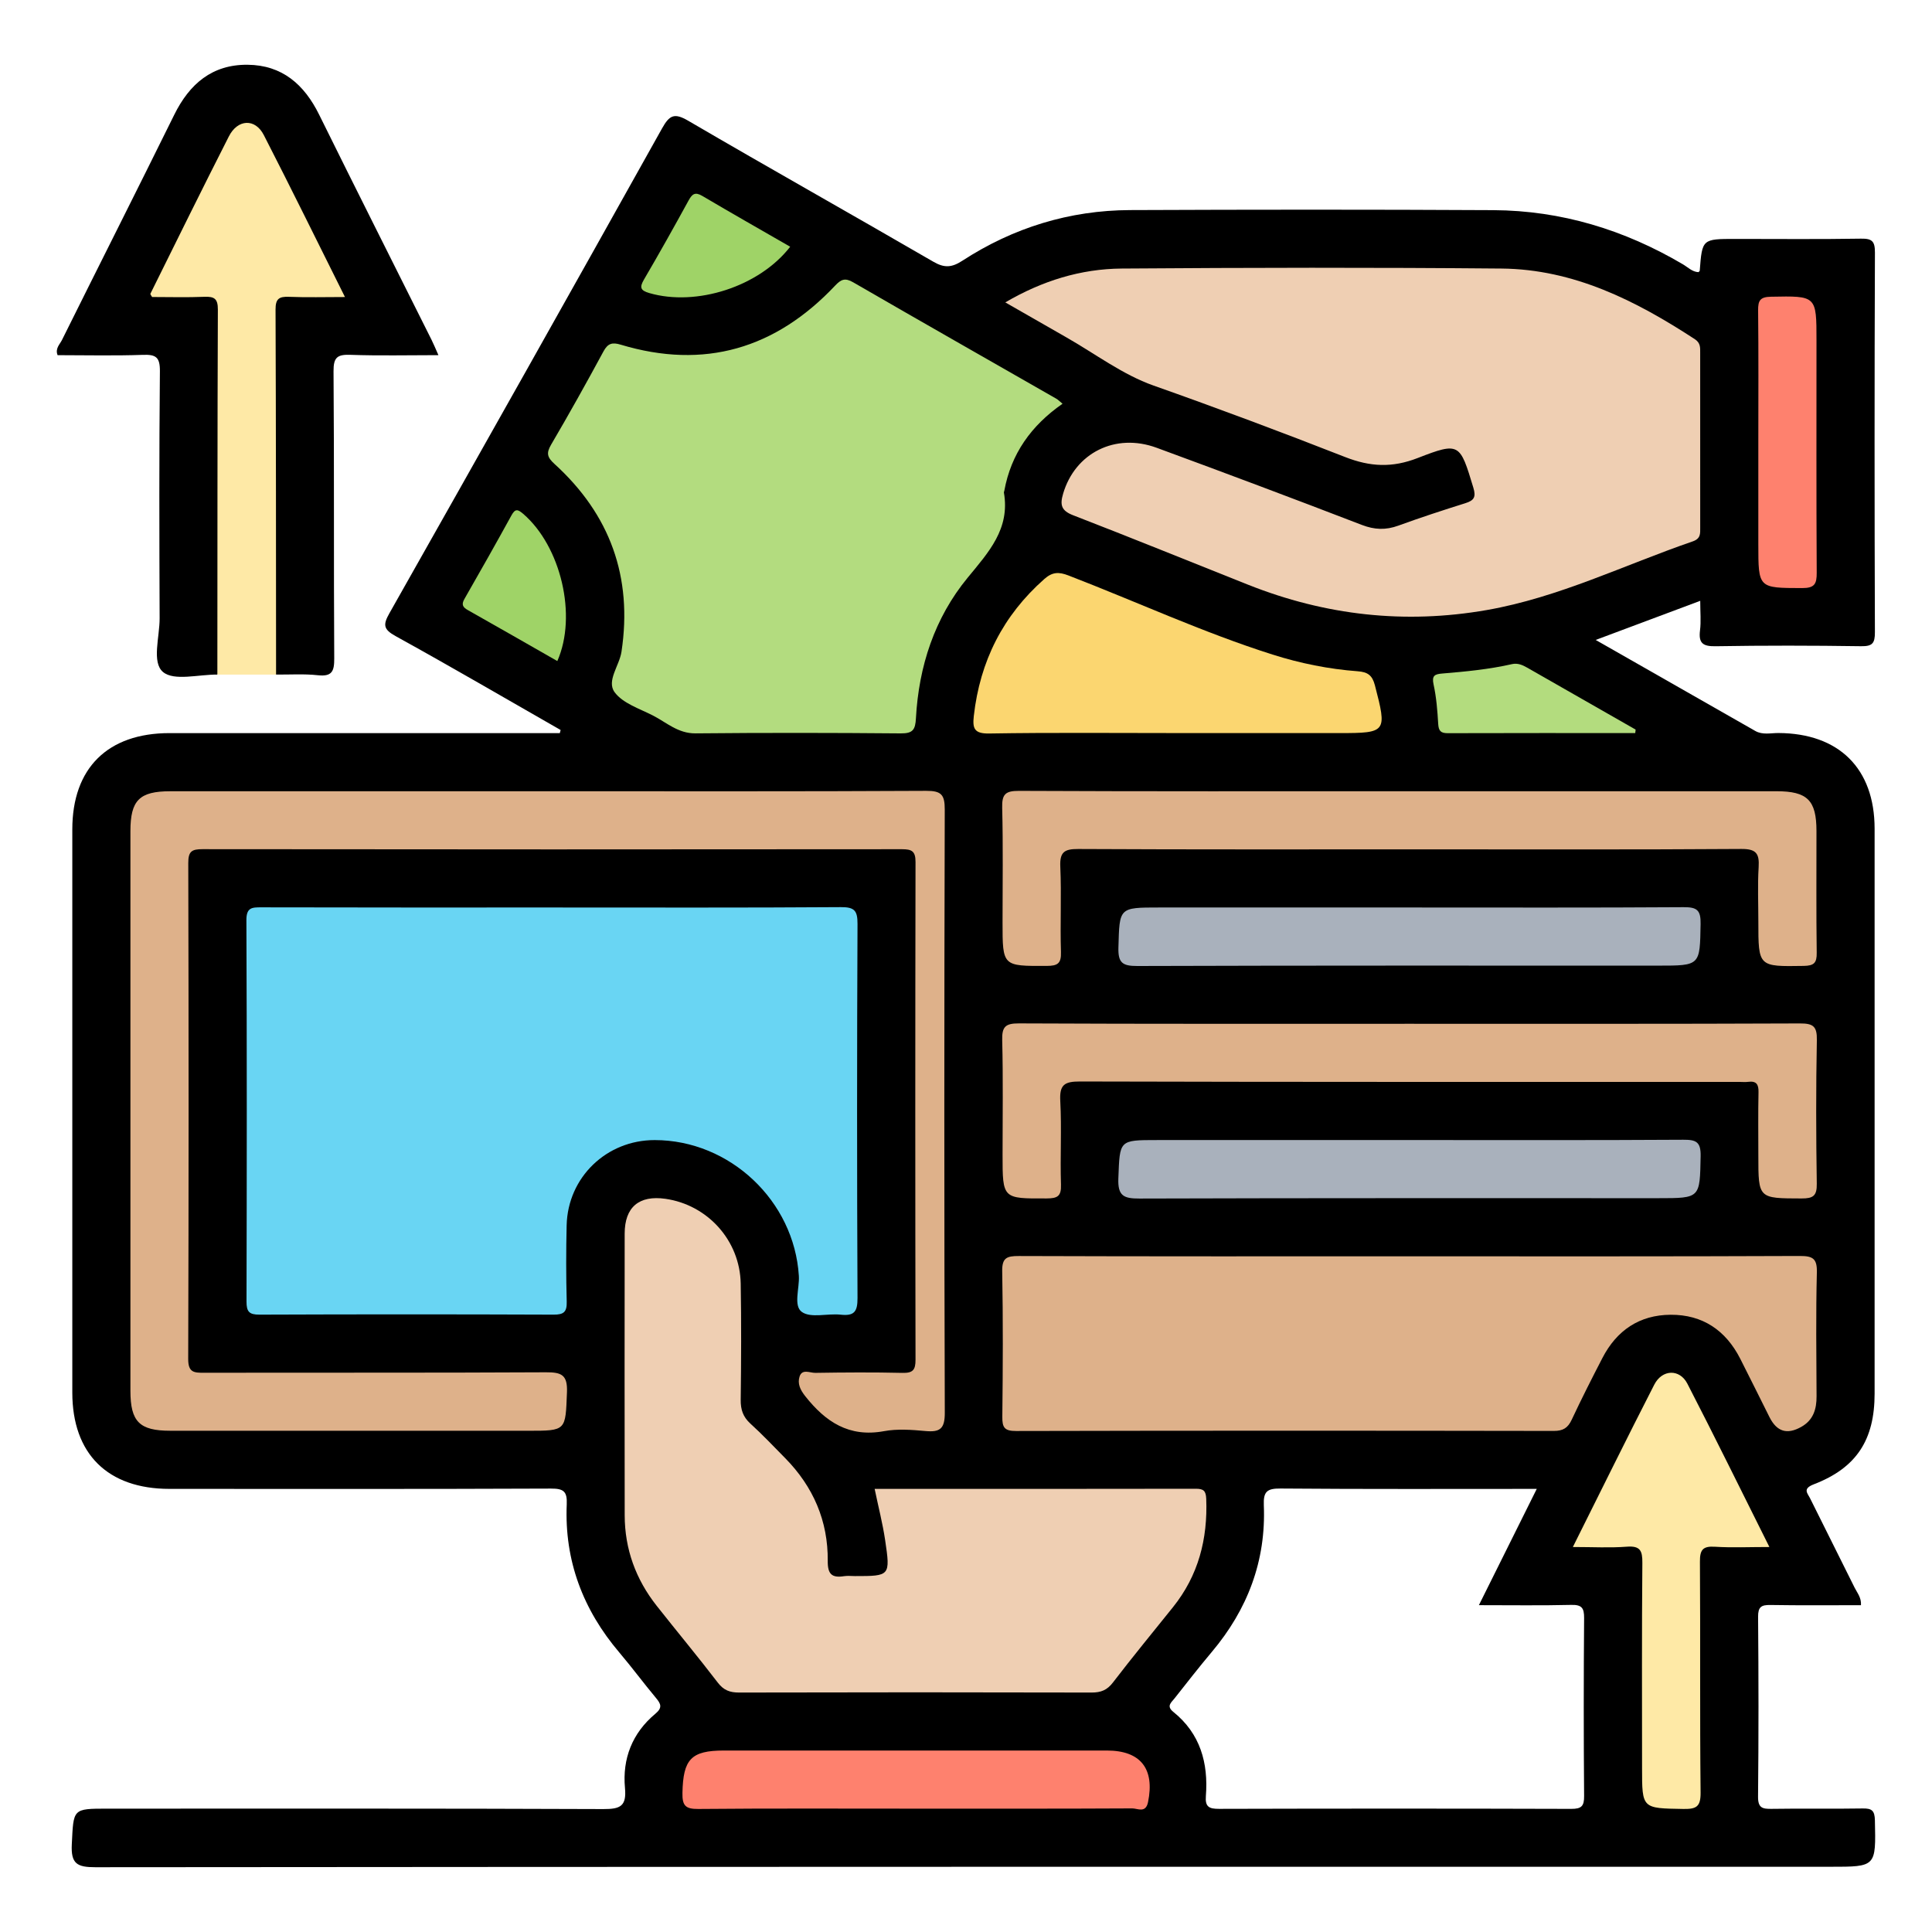 <?xml version="1.0" encoding="utf-8"?>
<!-- Generator: Adobe Illustrator 16.0.0, SVG Export Plug-In . SVG Version: 6.00 Build 0)  -->
<!DOCTYPE svg PUBLIC "-//W3C//DTD SVG 1.1//EN" "http://www.w3.org/Graphics/SVG/1.1/DTD/svg11.dtd">
<svg version="1.1" id="Layer_1" xmlns="http://www.w3.org/2000/svg" xmlns:xlink="http://www.w3.org/1999/xlink" x="0px" y="0px"
	 width="85px" height="85px" viewBox="0 0 85 85" enable-background="new 0 0 85 85" xml:space="preserve">
<g>
	<g>
		<path d="M82.488,80.086c-0.01-0.432-0.138-0.528-0.541-0.521c-1.332,0.023-2.665-0.005-3.996,0.017
			c-0.41,0.007-0.609-0.037-0.604-0.538c0.027-2.637,0.024-5.274,0.002-7.912c-0.003-0.438,0.143-0.525,0.542-0.519
			c1.326,0.022,2.653,0.009,3.984,0.009c0.023-0.334-0.166-0.542-0.28-0.772c-0.647-1.31-1.308-2.613-1.955-3.923
			c-0.115-0.233-0.35-0.427,0.161-0.624c1.883-0.724,2.674-1.96,2.674-3.989c0.002-8.286,0.003-16.571,0-24.856
			c-0.001-2.647-1.568-4.195-4.231-4.208c-0.34-0.001-0.695,0.093-1.019-0.091c-2.307-1.314-4.611-2.63-7.021-4.004
			c1.584-0.593,3.059-1.145,4.599-1.721c0,0.509,0.04,0.912-0.01,1.304c-0.07,0.567,0.133,0.704,0.692,0.694
			c2.13-0.036,4.262-0.032,6.394-0.001c0.499,0.007,0.611-0.127,0.609-0.616c-0.019-5.568-0.02-11.136,0.001-16.704
			c0.002-0.499-0.126-0.619-0.616-0.611c-1.837,0.031-3.676,0.012-5.514,0.012c-1.47,0-1.47,0-1.578,1.398
			c-0.002,0.019-0.028,0.035-0.055,0.064c-0.275-0.011-0.467-0.217-0.688-0.347c-2.573-1.517-5.347-2.364-8.336-2.381
			c-5.328-0.029-10.656-0.025-15.984-0.003c-2.67,0.011-5.141,0.775-7.378,2.228c-0.467,0.304-0.79,0.326-1.275,0.045
			c-3.586-2.08-7.202-4.109-10.781-6.2c-0.616-0.36-0.828-0.256-1.159,0.337c-3.977,7.123-7.979,14.231-11.995,21.332
			c-0.284,0.502-0.264,0.705,0.274,1.001c2.438,1.346,4.844,2.75,7.261,4.132c-0.012,0.045-0.024,0.091-0.036,0.136
			c-0.262,0-0.524,0-0.786,0c-5.461,0-10.923-0.001-16.385,0c-2.721,0.001-4.276,1.54-4.277,4.237
			c-0.001,8.258-0.001,16.516,0,24.775c0,2.698,1.556,4.239,4.275,4.239c5.595,0.002,11.189,0.01,16.784-0.013
			c0.558-0.003,0.719,0.126,0.694,0.693c-0.106,2.479,0.717,4.642,2.319,6.525c0.551,0.649,1.058,1.337,1.604,1.99
			c0.221,0.264,0.298,0.432-0.027,0.701c-1.012,0.845-1.454,1.972-1.334,3.265c0.075,0.802-0.208,0.929-0.951,0.926
			C19.274,79.562,12,79.573,4.728,79.573c-1.547,0-1.49,0.003-1.569,1.571c-0.043,0.857,0.235,1.006,1.037,1.006
			c25.443-0.023,50.885-0.02,76.328-0.02C82.549,82.131,82.533,82.132,82.488,80.086z M69.125,79.583
			c-5.165-0.016-10.33-0.015-15.495-0.001c-0.437,0.002-0.614-0.09-0.577-0.56c0.114-1.457-0.245-2.752-1.432-3.706
			c-0.316-0.254-0.093-0.409,0.044-0.582c0.544-0.689,1.084-1.383,1.649-2.055c1.572-1.867,2.39-4.006,2.289-6.454
			c-0.024-0.599,0.136-0.741,0.733-0.736c3.723,0.031,7.446,0.016,11.275,0.016c-0.875,1.757-1.687,3.389-2.546,5.116
			c1.424,0,2.744,0.02,4.063-0.012c0.46-0.011,0.569,0.132,0.566,0.576c-0.021,2.609-0.021,5.219,0,7.828
			C69.7,79.465,69.576,79.585,69.125,79.583z"/>
	</g>
	<path fill-rule="evenodd" clip-rule="evenodd" d="M9.563,29.679c-0.821-0.009-1.904,0.294-2.391-0.114
		c-0.505-0.423-0.146-1.545-0.149-2.361C7.009,23.581,7,19.958,7.035,16.335c0.006-0.622-0.174-0.744-0.75-0.723
		c-1.25,0.045-2.502,0.014-3.751,0.014c-0.116-0.292,0.096-0.473,0.192-0.667c1.642-3.306,3.308-6.601,4.941-9.911
		c0.67-1.357,1.667-2.213,3.225-2.199c1.523,0.014,2.494,0.869,3.148,2.194c1.635,3.311,3.298,6.608,4.948,9.912
		c0.093,0.186,0.171,0.379,0.301,0.67c-1.339,0-2.604,0.031-3.865-0.014c-0.576-0.021-0.755,0.101-0.75,0.723
		c0.033,4.209,0.005,8.418,0.031,12.627c0.004,0.573-0.096,0.814-0.724,0.746c-0.605-0.066-1.223-0.024-1.836-0.029
		c-0.274-0.278-0.243-0.635-0.244-0.978c-0.005-4.873-0.007-9.745,0.001-14.617c0.002-1.103,0.146-1.23,1.25-1.25
		c1.626-0.028,1.626-0.027,0.904-1.475c-0.76-1.525-1.523-3.048-2.287-4.572c-0.131-0.262-0.259-0.526-0.45-0.752
		c-0.31-0.368-0.62-0.367-0.929,0c-0.156,0.185-0.27,0.396-0.377,0.61c-0.91,1.807-1.816,3.617-2.715,5.429
		c-0.348,0.702-0.316,0.757,0.46,0.756c2.149-0.003,2.054-0.104,2.053,2.131c-0.002,4.5,0.002,9-0.004,13.499
		C9.806,28.878,9.894,29.323,9.563,29.679z"/>
	<path fill-rule="evenodd" clip-rule="evenodd" fill="#FEE9A6" d="M9.563,29.679c0.004-5.354,0.001-10.708,0.022-16.062
		c0.002-0.472-0.154-0.576-0.587-0.559c-0.771,0.032-1.543,0.009-2.307,0.009c-0.033-0.062-0.086-0.121-0.073-0.146
		c1.145-2.31,2.283-4.623,3.451-6.92c0.388-0.764,1.157-0.801,1.536-0.062c1.197,2.333,2.353,4.687,3.572,7.129
		c-0.891,0-1.68,0.023-2.467-0.009c-0.434-0.017-0.589,0.087-0.587,0.559c0.021,5.354,0.019,10.708,0.023,16.062
		C11.285,29.679,10.424,29.679,9.563,29.679z"/>
	<path fill-rule="evenodd" clip-rule="evenodd" fill="#69D5F3" d="M24.287,39.926c4.234,0,8.468,0.014,12.702-0.016
		c0.602-0.004,0.741,0.148,0.738,0.743c-0.025,5.485-0.026,10.971,0,16.456c0.003,0.604-0.149,0.797-0.745,0.731
		c-0.576-0.062-1.304,0.161-1.701-0.118c-0.386-0.271-0.101-1.04-0.135-1.589c-0.205-3.299-3.033-5.971-6.341-5.974
		c-2.119-0.002-3.825,1.636-3.875,3.75c-0.027,1.118-0.027,2.237,0.003,3.355c0.012,0.451-0.123,0.577-0.575,0.575
		c-4.313-0.017-8.628-0.017-12.942,0c-0.456,0.002-0.572-0.132-0.571-0.578c0.014-5.592,0.019-11.185-0.005-16.776
		c-0.002-0.566,0.249-0.567,0.665-0.566C15.765,39.93,20.026,39.926,24.287,39.926z"/>
	<path fill-rule="evenodd" clip-rule="evenodd" fill="#EFCFB3" d="M44.229,13.304c1.62-0.949,3.321-1.476,5.124-1.489
		c5.567-0.041,11.137-0.05,16.704,0c3.178,0.029,5.905,1.409,8.502,3.103c0.264,0.172,0.242,0.379,0.242,0.612
		c0.001,2.558,0.001,5.115,0.001,7.673c0,0.263,0.031,0.492-0.329,0.616c-3.01,1.035-5.887,2.465-9.058,3.02
		c-3.606,0.631-7.103,0.237-10.497-1.111c-2.567-1.021-5.127-2.062-7.703-3.058c-0.525-0.204-0.589-0.454-0.442-0.951
		c0.526-1.787,2.291-2.689,4.115-2.019c3.017,1.109,6.026,2.238,9.026,3.394c0.562,0.216,1.055,0.233,1.609,0.031
		c0.973-0.355,1.959-0.677,2.947-0.987c0.383-0.12,0.476-0.27,0.351-0.682c-0.59-1.951-0.602-2.023-2.448-1.305
		c-1.12,0.436-2.086,0.391-3.195-0.044c-2.792-1.094-5.603-2.146-8.433-3.146c-1.357-0.48-2.562-1.397-3.832-2.12
		C46.035,14.342,45.16,13.837,44.229,13.304z"/>
	<path fill-rule="evenodd" clip-rule="evenodd" fill="#B3DC7F" d="M46.747,17.763c-1.38,0.959-2.266,2.204-2.562,3.832
		c-0.005,0.026-0.021,0.054-0.017,0.078c0.277,1.595-0.671,2.62-1.593,3.741c-1.459,1.773-2.153,3.9-2.278,6.189
		c-0.027,0.504-0.136,0.667-0.667,0.663c-3.011-0.027-6.021-0.03-9.032-0.001c-0.767,0.007-1.273-0.479-1.875-0.787
		c-0.591-0.303-1.325-0.535-1.684-1.026c-0.362-0.496,0.211-1.166,0.304-1.778c0.496-3.292-0.504-6.039-2.949-8.264
		c-0.315-0.287-0.37-0.469-0.148-0.846c0.794-1.353,1.559-2.725,2.305-4.105c0.192-0.355,0.386-0.407,0.758-0.295
		c3.682,1.109,6.816,0.174,9.43-2.595c0.263-0.279,0.437-0.357,0.795-0.15c2.97,1.718,5.954,3.413,8.932,5.118
		C46.553,17.585,46.623,17.662,46.747,17.763z"/>
	<path fill-rule="evenodd" clip-rule="evenodd" fill="#EFCFB3" d="M38.481,65.505c4.752,0,9.439,0.003,14.127-0.006
		c0.339-0.001,0.447,0.086,0.461,0.442c0.069,1.768-0.343,3.375-1.466,4.772c-0.884,1.1-1.779,2.191-2.639,3.311
		c-0.257,0.336-0.529,0.442-0.939,0.441c-5.169-0.013-10.338-0.013-15.507,0c-0.409,0.001-0.681-0.101-0.939-0.438
		c-0.874-1.142-1.795-2.247-2.686-3.376c-0.92-1.166-1.407-2.496-1.409-3.986c-0.006-4.13-0.006-8.26-0.001-12.39
		c0.001-1.168,0.633-1.697,1.79-1.533c1.862,0.266,3.281,1.836,3.315,3.73c0.03,1.705,0.021,3.41,0,5.115
		c-0.005,0.431,0.103,0.751,0.426,1.046c0.531,0.483,1.027,1.007,1.532,1.52c1.233,1.254,1.889,2.764,1.871,4.521
		c-0.006,0.586,0.183,0.755,0.718,0.671c0.156-0.024,0.319-0.004,0.479-0.004c1.546,0,1.563-0.002,1.328-1.585
		C38.833,67.023,38.646,66.303,38.481,65.505z"/>
	<path fill-rule="evenodd" clip-rule="evenodd" fill="#DEB18A" d="M24.04,34.811c5.569,0,11.138,0.013,16.706-0.017
		c0.673-0.004,0.821,0.17,0.819,0.828c-0.024,8.845-0.026,17.692,0.002,26.538c0.002,0.699-0.209,0.857-0.846,0.8
		c-0.607-0.056-1.241-0.104-1.833,0.006c-1.535,0.281-2.567-0.409-3.461-1.54c-0.225-0.285-0.347-0.555-0.25-0.862
		c0.112-0.353,0.458-0.161,0.689-0.164c1.279-0.02,2.558-0.029,3.836,0.001c0.457,0.011,0.578-0.124,0.577-0.578
		c-0.014-7.3-0.014-14.601,0-21.901c0.001-0.474-0.163-0.56-0.593-0.56c-10.258,0.01-20.516,0.011-30.774-0.002
		c-0.475-0.001-0.63,0.096-0.629,0.607c0.019,7.273,0.021,14.547-0.003,21.821c-0.002,0.604,0.261,0.609,0.708,0.608
		c5.009-0.01,10.019,0.006,15.028-0.021c0.685-0.003,0.959,0.108,0.928,0.883c-0.068,1.688-0.02,1.69-1.703,1.69
		c-5.249,0-10.498,0.001-15.747-0.001c-1.359,0-1.755-0.396-1.756-1.758c-0.001-8.207-0.001-16.413,0-24.619
		c0-1.363,0.394-1.758,1.755-1.758C13.009,34.81,18.525,34.811,24.04,34.811z"/>
	<path fill-rule="evenodd" clip-rule="evenodd" fill="#DEB18A" d="M62.002,55.273c5.728,0,11.455,0.009,17.183-0.015
		c0.587-0.002,0.765,0.125,0.749,0.736c-0.045,1.81-0.022,3.622-0.013,5.434c0.004,0.574-0.146,1.053-0.673,1.349
		c-0.626,0.352-1.076,0.212-1.399-0.431c-0.43-0.855-0.851-1.716-1.286-2.568c-0.637-1.248-1.653-1.942-3.062-1.934
		c-1.374,0.008-2.374,0.688-3.002,1.903c-0.464,0.897-0.922,1.799-1.35,2.714c-0.169,0.363-0.381,0.495-0.788,0.494
		c-7.886-0.013-15.771-0.015-23.657,0.003c-0.513,0.002-0.612-0.155-0.606-0.63c0.024-2.131,0.034-4.263-0.005-6.394
		c-0.012-0.598,0.204-0.675,0.727-0.674C50.546,55.28,56.273,55.273,62.002,55.273z"/>
	<path fill-rule="evenodd" clip-rule="evenodd" fill="#DEB18A" d="M62.009,45.042c5.727,0,11.453,0.009,17.179-0.015
		c0.593-0.003,0.758,0.133,0.746,0.738c-0.041,2.104-0.035,4.208-0.003,6.312c0.009,0.539-0.162,0.652-0.669,0.65
		c-1.902-0.005-1.902,0.014-1.902-1.88c0-0.933-0.013-1.865,0.007-2.797c0.007-0.343-0.094-0.499-0.449-0.454
		c-0.132,0.018-0.267,0.003-0.399,0.003c-9.668,0-19.336,0.008-29.004-0.018c-0.697-0.002-0.906,0.151-0.867,0.863
		c0.066,1.222-0.01,2.45,0.031,3.674c0.018,0.516-0.158,0.606-0.631,0.608c-1.94,0.008-1.939,0.024-1.939-1.922
		c0-1.679,0.027-3.356-0.016-5.034c-0.016-0.594,0.135-0.748,0.738-0.745C50.557,45.052,56.283,45.042,62.009,45.042z"/>
	<path fill-rule="evenodd" clip-rule="evenodd" fill="#DEB18A" d="M61.611,34.811c5.515,0,11.028,0,16.543,0
		c1.364,0,1.762,0.395,1.763,1.75c0.002,1.785-0.014,3.57,0.011,5.354c0.007,0.453-0.12,0.574-0.575,0.581
		c-1.993,0.031-1.993,0.048-1.993-1.951c0-0.799-0.036-1.601,0.013-2.396c0.037-0.601-0.111-0.803-0.766-0.798
		c-4.662,0.032-9.323,0.017-13.985,0.017c-5.062,0-10.122,0.011-15.184-0.015c-0.613-0.003-0.817,0.134-0.789,0.776
		c0.056,1.25-0.011,2.504,0.029,3.755c0.017,0.51-0.149,0.61-0.628,0.612c-1.943,0.007-1.942,0.024-1.942-1.92
		c0-1.678,0.027-3.357-0.016-5.034c-0.015-0.591,0.132-0.75,0.737-0.747C50.423,34.821,56.018,34.811,61.611,34.811z"/>
	<path fill-rule="evenodd" clip-rule="evenodd" fill="#FBD670" d="M51.744,32.252c-2.742,0-5.484-0.026-8.226,0.019
		c-0.666,0.011-0.735-0.232-0.674-0.775c0.271-2.404,1.281-4.413,3.101-6.021c0.352-0.311,0.631-0.323,1.059-0.158
		c2.996,1.155,5.916,2.508,8.982,3.481c1.22,0.387,2.473,0.64,3.748,0.735c0.438,0.033,0.64,0.173,0.756,0.617
		c0.537,2.061,0.519,2.103-1.559,2.103C56.536,32.252,54.14,32.252,51.744,32.252z"/>
	<path fill-rule="evenodd" clip-rule="evenodd" fill="#FEE9A6" d="M69.199,68.062c1.227-2.453,2.385-4.809,3.583-7.145
		c0.346-0.674,1.114-0.701,1.454-0.043c1.215,2.354,2.382,4.732,3.61,7.188c-0.875,0-1.643,0.036-2.405-0.012
		c-0.532-0.033-0.655,0.145-0.651,0.659c0.023,3.384-0.007,6.768,0.029,10.151c0.006,0.619-0.174,0.736-0.751,0.727
		c-1.824-0.031-1.824-0.006-1.824-1.794c0-3.011-0.014-6.021,0.013-9.032c0.005-0.536-0.092-0.757-0.681-0.713
		C70.835,68.105,70.086,68.062,69.199,68.062z"/>
	<path fill-rule="evenodd" clip-rule="evenodd" fill="#A9B1BC" d="M62.094,39.926c3.992,0,7.984,0.013,11.976-0.014
		c0.588-0.004,0.761,0.127,0.749,0.736c-0.033,1.836-0.004,1.836-1.869,1.836c-7.638,0-15.276-0.009-22.914,0.016
		c-0.656,0.002-0.85-0.142-0.83-0.818c0.049-1.755,0.014-1.756,1.79-1.756C54.694,39.926,58.394,39.926,62.094,39.926z"/>
	<path fill-rule="evenodd" clip-rule="evenodd" fill="#A9B1BC" d="M62.001,50.157c4.019,0,8.038,0.012,12.057-0.013
		c0.563-0.003,0.775,0.09,0.763,0.722c-0.037,1.849-0.004,1.849-1.858,1.849c-7.611,0-15.224-0.008-22.835,0.016
		c-0.688,0.002-0.955-0.115-0.925-0.885c0.066-1.687,0.019-1.688,1.701-1.688C54.603,50.157,58.302,50.157,62.001,50.157z"/>
	<path fill-rule="evenodd" clip-rule="evenodd" fill="#FE816E" d="M40.228,79.573c-3.168,0-6.338-0.015-9.506,0.014
		c-0.566,0.006-0.708-0.149-0.697-0.705c0.03-1.479,0.375-1.865,1.82-1.866c5.619-0.001,11.237-0.001,16.856,0
		c1.485,0.001,2.109,0.805,1.807,2.272c-0.103,0.499-0.459,0.273-0.692,0.274C46.619,79.579,43.423,79.573,40.228,79.573z"/>
	<path fill-rule="evenodd" clip-rule="evenodd" fill="#FE816E" d="M77.359,19.393c0-1.914,0.012-3.829-0.009-5.742
		c-0.004-0.429,0.089-0.587,0.561-0.596c2.007-0.038,2.007-0.055,2.007,1.932c0,3.403-0.01,6.806,0.01,10.209
		c0.003,0.495-0.093,0.679-0.642,0.677c-1.927-0.006-1.927,0.018-1.927-1.934C77.359,22.424,77.359,20.909,77.359,19.393z"/>
	<path fill-rule="evenodd" clip-rule="evenodd" fill="#B3DC7E" d="M71.944,32.252c-2.75,0-5.5-0.004-8.25,0.005
		c-0.309,0.001-0.401-0.104-0.419-0.409c-0.034-0.582-0.08-1.169-0.204-1.736c-0.085-0.39,0.054-0.452,0.376-0.479
		c1.03-0.086,2.061-0.183,3.073-0.414c0.252-0.057,0.463,0.036,0.676,0.158c1.587,0.91,3.177,1.815,4.765,2.722
		C71.956,32.15,71.95,32.201,71.944,32.252z"/>
	<path fill-rule="evenodd" clip-rule="evenodd" fill="#9FD367" d="M24.52,29.084c-1.313-0.75-2.621-1.5-3.934-2.241
		c-0.228-0.128-0.295-0.245-0.151-0.495c0.699-1.218,1.39-2.441,2.066-3.672c0.166-0.301,0.274-0.278,0.519-0.068
		C24.673,24.033,25.405,27.083,24.52,29.084z"/>
	<path fill-rule="evenodd" clip-rule="evenodd" fill="#9FD367" d="M34.765,10.855c-1.357,1.754-4.125,2.643-6.2,2.038
		c-0.392-0.114-0.435-0.25-0.231-0.598c0.672-1.147,1.322-2.308,1.96-3.474c0.157-0.286,0.285-0.389,0.603-0.202
		C32.177,9.375,33.471,10.11,34.765,10.855z"/>
</g>
</svg>
